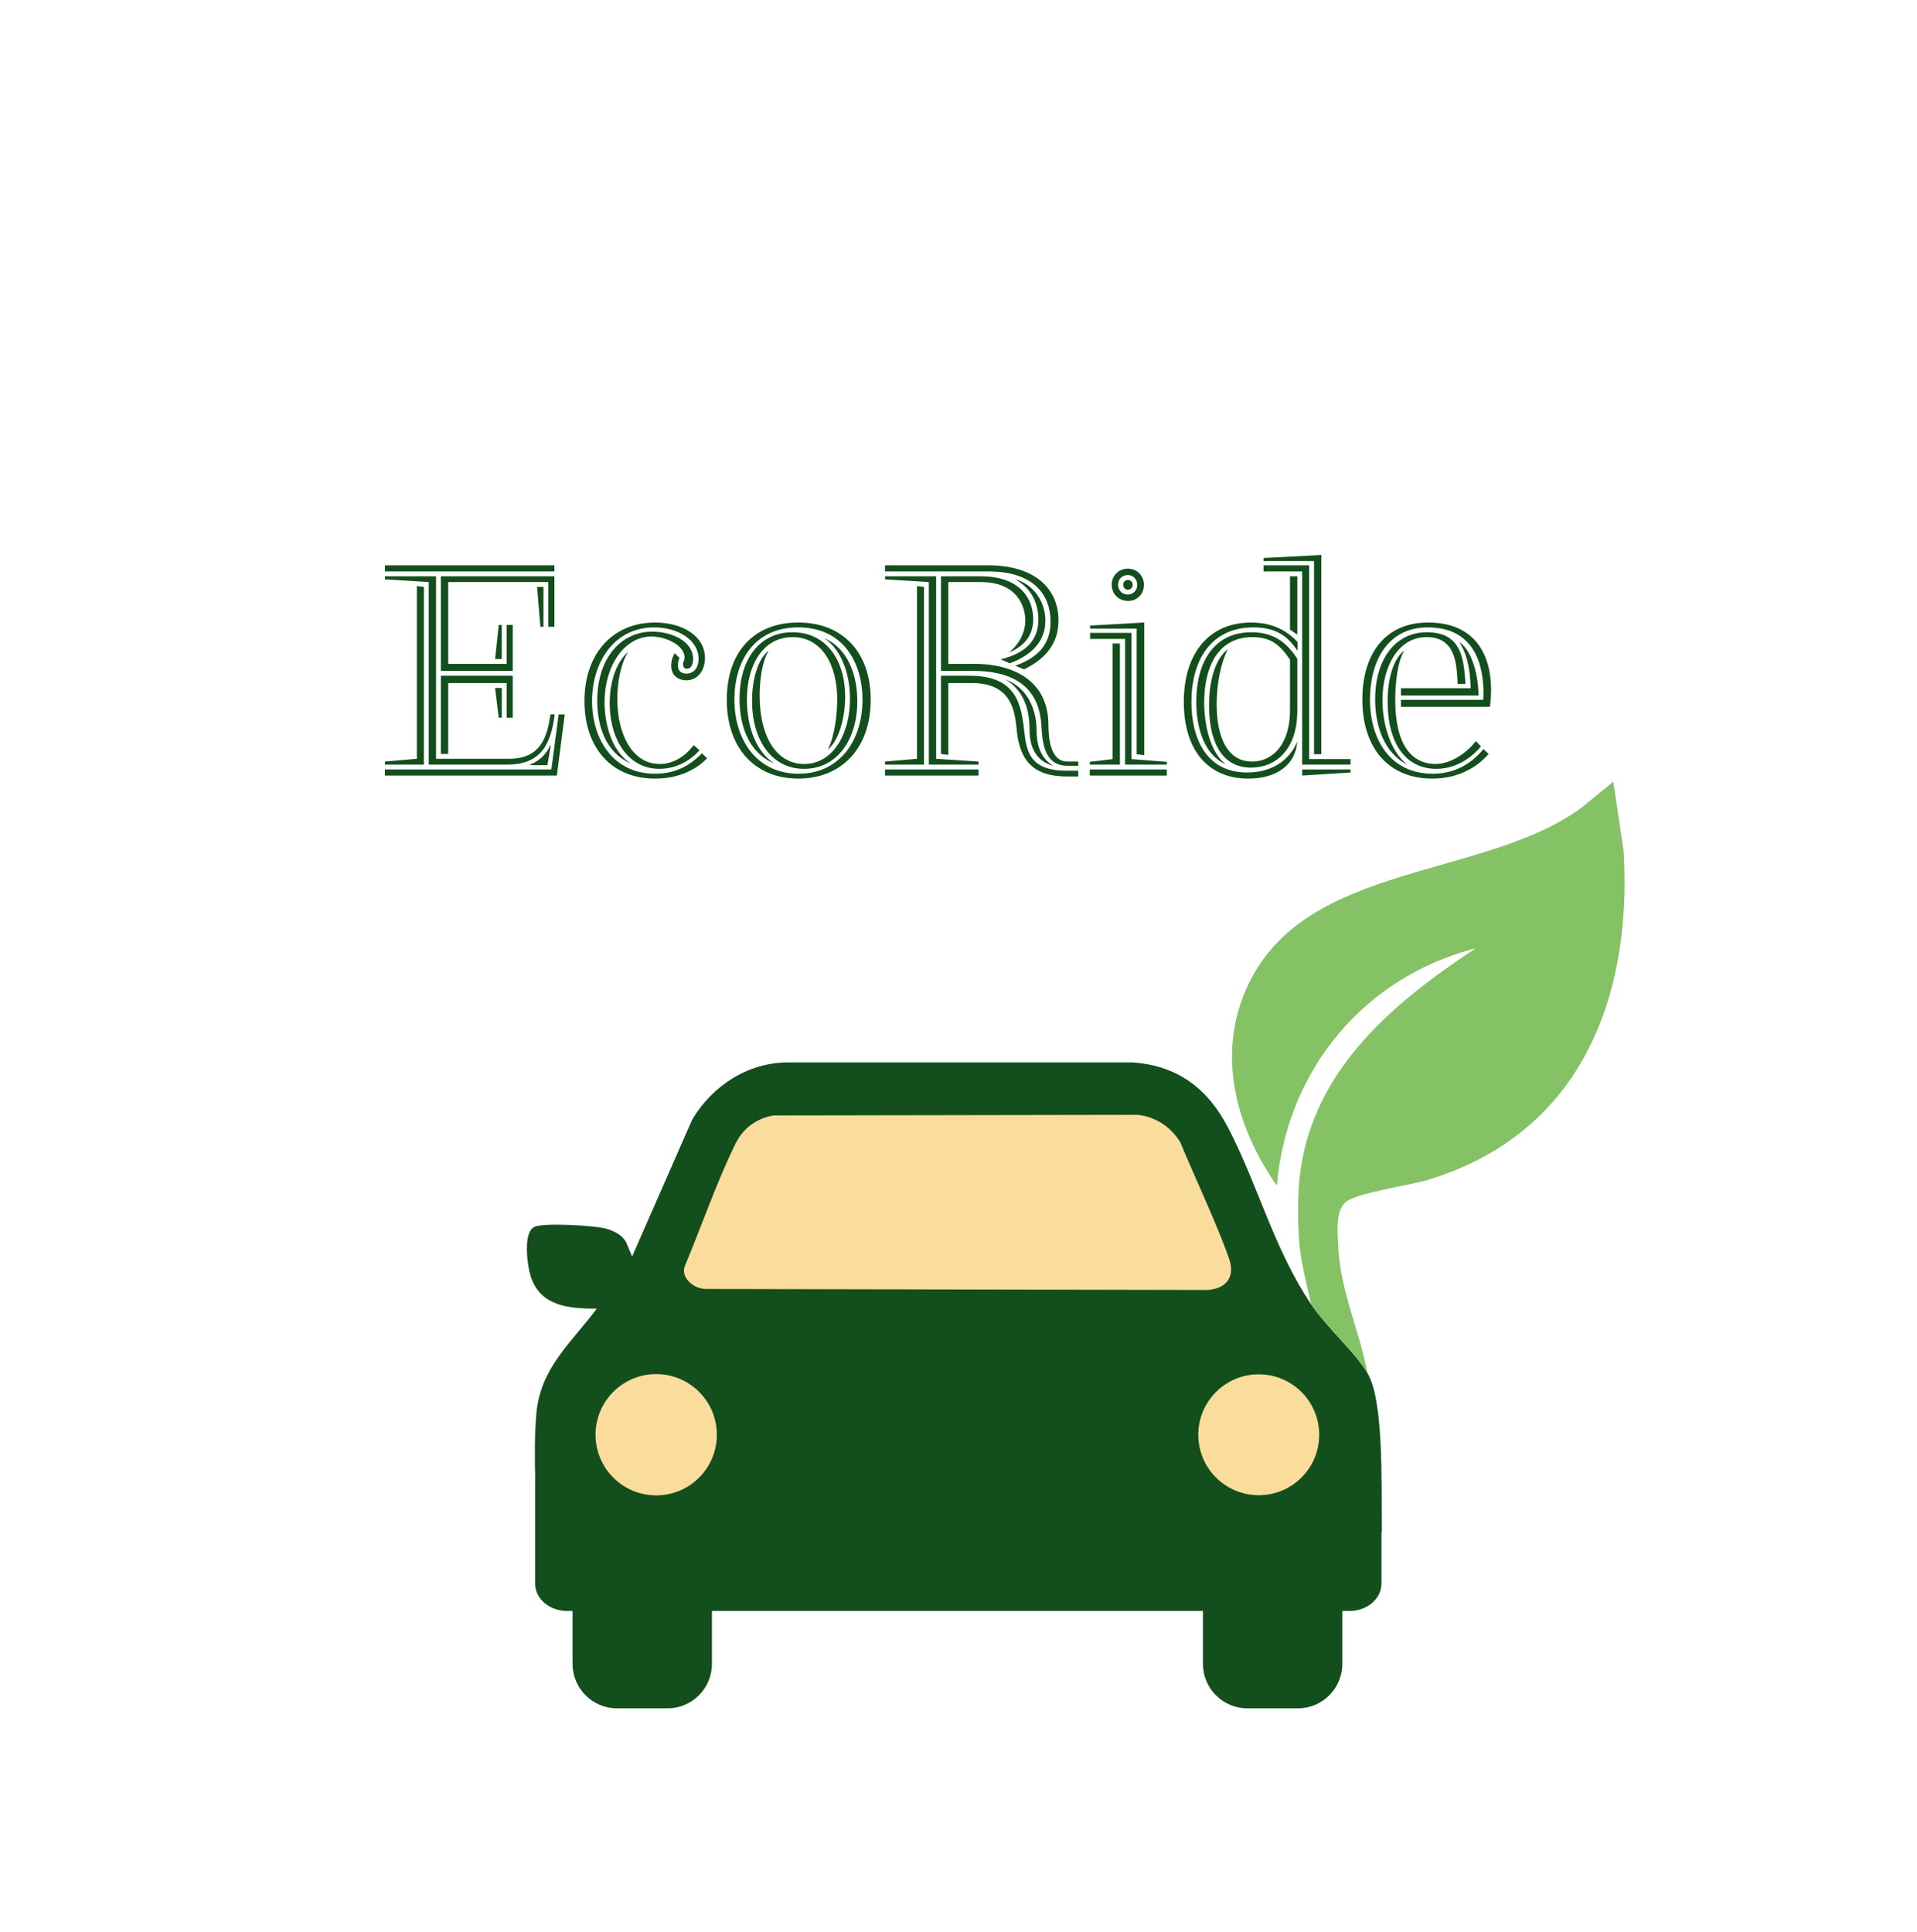<svg width="126" height="127" viewBox="0 0 126 127" fill="none" xmlns="http://www.w3.org/2000/svg">
<path d="M48.248 71.952L36.907 93.897V99.882L89.355 100.144L88.882 91.324L76.912 71.952H48.248Z" fill="#FADC9C"/>
<path d="M90.822 100.745C90.799 97.243 90.936 92.047 89.883 90.271C89.052 88.87 87.255 87.331 86.186 85.753C83.754 82.164 82.7 77.947 80.734 74.157C79.387 71.559 77.402 70.044 74.43 69.842H51.788C49.183 69.842 46.815 71.367 45.493 73.609L41.547 82.603L41.166 81.687C40.909 81.196 40.381 80.931 39.871 80.781C39.104 80.556 35.79 80.377 35.147 80.642C34.352 80.968 34.66 83.2 34.871 83.874C35.495 85.874 37.403 86.039 39.222 86.028C37.544 88.292 35.507 89.925 35.253 92.944C35.135 94.335 35.14 95.785 35.178 97.252C35.174 97.296 35.172 97.34 35.172 97.384V104.105C35.172 105.098 36.111 105.903 37.268 105.903H37.633V109.381C37.633 110.995 38.941 112.305 40.556 112.305H43.87C45.484 112.305 46.793 110.996 46.793 109.381V105.903H79.067V109.381C79.067 110.995 80.375 112.305 81.99 112.305H85.304C86.918 112.305 88.227 110.996 88.227 109.381V105.903H88.704C89.861 105.903 90.8 105.097 90.8 104.105V100.744H90.823L90.822 100.745ZM86.709 94.32C86.709 96.516 84.929 98.294 82.735 98.294C80.54 98.294 78.76 96.515 78.76 94.32C78.76 92.126 80.54 90.346 82.735 90.346C84.929 90.346 86.709 92.126 86.709 94.32ZM44.987 83.305C44.997 83.27 45.009 83.237 45.023 83.205C46.111 80.598 47.077 77.778 48.328 75.212C48.834 74.175 49.688 73.541 50.826 73.329L74.759 73.288C75.944 73.396 76.996 74.106 77.588 75.115C78.614 77.585 80.008 80.511 80.783 82.737C81.188 83.902 80.662 84.682 79.417 84.802L46.424 84.735C46.03 84.735 45.648 84.59 45.357 84.323C45.068 84.059 44.875 83.73 44.988 83.306L44.987 83.305ZM43.13 90.331C45.332 90.331 47.117 92.116 47.117 94.318C47.117 96.52 45.332 98.305 43.13 98.305C40.928 98.305 39.143 96.52 39.143 94.318C39.143 92.116 40.928 90.331 43.13 90.331Z" fill="#134E1D"/>
<path d="M106.722 55.973L106.038 51.383L103.97 53.08C97.552 57.815 85.889 56.636 82.052 64.71C79.908 69.222 81.197 74.045 83.924 77.948C84.569 70.372 89.634 64.228 97.001 62.339C91.293 66.09 85.838 70.731 85.363 78.084C85.302 79.032 85.311 80.279 85.363 81.233C85.446 82.783 85.851 84.248 86.184 85.751C87.253 87.329 89.073 88.854 89.881 90.269C89.364 87.507 88.087 84.822 87.962 81.992C87.923 81.116 87.749 79.635 88.436 79.034C89.143 78.418 92.626 77.93 93.82 77.572C103.77 74.588 107.299 65.744 106.721 55.972L106.722 55.973Z" fill="#85C266"/>
<path d="M28.66 49.884H33.44C35.52 49.884 35.96 48.504 36.18 46.964H36.46C36.22 48.904 35.56 50.264 33.36 50.264H28.18V38.264L25.3 38.084V37.884H28.66V49.884ZM36.44 37.884V41.204H36.04V38.264H29.46V43.644H33.3V41.084H33.7V44.104H28.98V37.884H36.44ZM36.24 50.584L36.72 46.964H37.12L36.6 50.984H25.3V50.584H36.24ZM27.4 38.524L27.86 38.584V50.264H25.3V50.064L27.4 49.884V38.524ZM33.7 47.184H33.3V44.904H29.46V49.564H28.98V44.424H33.7V47.184ZM36.44 37.164V37.564H25.3V37.164H36.44ZM35.72 41.204H35.52L35.3 38.584H35.72V41.204ZM32.98 43.324H32.54L32.78 41.084H32.98V43.324ZM32.98 47.184H32.78L32.54 45.224H32.98V47.184ZM35.98 50.304H34.84V50.264C35.42 50.044 35.9 49.604 36.16 49.004H36.2L35.98 50.304ZM38.915 46.084C38.915 48.564 40.275 50.864 43.055 50.864C44.615 50.864 45.515 50.144 46.135 49.524L46.475 49.844C45.795 50.564 44.655 51.184 43.055 51.184C40.155 51.184 38.415 49.124 38.415 46.084C38.415 42.904 40.335 40.924 43.055 40.924C44.875 40.924 46.335 41.824 46.335 43.264C46.335 44.124 45.815 44.724 45.115 44.724C44.695 44.724 44.115 44.504 44.115 43.744C44.115 43.284 44.335 42.984 44.335 42.944L44.655 43.244C44.655 43.244 44.555 43.504 44.555 43.744C44.555 44.124 44.795 44.284 45.115 44.284C45.595 44.284 45.915 43.904 45.915 43.304C45.915 42.084 44.575 41.244 42.995 41.244C40.395 41.244 38.915 43.504 38.915 46.084ZM45.155 43.964C44.955 43.964 44.895 43.824 44.895 43.664C44.895 43.464 44.995 43.444 44.995 43.224C44.995 42.424 43.775 41.844 42.815 41.844C41.035 41.844 39.735 43.784 39.735 46.144C39.735 47.264 40.035 49.284 41.475 50.204C39.695 49.424 39.255 47.544 39.255 46.064C39.255 43.304 40.775 41.524 42.875 41.524C44.135 41.524 45.555 42.144 45.555 43.324C45.555 43.684 45.415 43.964 45.155 43.964ZM45.595 48.984L45.975 49.324C45.355 50.024 44.415 50.544 43.335 50.544C41.295 50.544 40.075 48.624 40.075 46.224C40.075 44.684 40.575 43.464 41.295 42.844C40.815 43.604 40.575 44.784 40.575 45.944C40.575 48.264 41.555 50.224 43.355 50.224C44.295 50.224 45.075 49.684 45.595 48.984ZM56.35 46.104C56.35 48.604 55.03 50.544 52.85 50.544C50.71 50.544 49.43 48.644 49.43 46.064C49.43 44.664 49.81 43.324 50.53 42.764C50.05 43.544 49.93 44.864 49.93 45.744C49.93 48.284 50.95 50.224 52.85 50.224C54.81 50.224 55.87 48.164 55.87 45.944C55.87 44.564 55.45 42.824 54.19 41.964C55.77 42.644 56.35 44.444 56.35 46.104ZM52.47 40.924C55.41 40.924 57.23 42.904 57.23 46.004C57.23 49.144 55.35 51.184 52.47 51.184C49.61 51.184 47.77 49.164 47.77 46.004C47.77 42.884 49.53 40.924 52.47 40.924ZM52.49 50.864C55.23 50.864 56.69 48.624 56.69 46.004C56.69 43.564 55.43 41.244 52.47 41.244C49.53 41.244 48.27 43.524 48.27 45.984C48.27 48.624 49.73 50.864 52.49 50.864ZM48.61 45.944C48.61 43.324 49.93 41.564 52.09 41.564C54.25 41.564 55.55 43.324 55.55 45.804C55.55 47.144 55.17 48.644 54.41 49.284C54.87 48.404 55.03 46.884 55.03 45.984C55.03 43.684 54.01 41.884 52.09 41.884C50.13 41.884 49.09 43.764 49.09 45.984C49.09 47.324 49.47 49.284 50.91 50.204C49.11 49.444 48.61 47.564 48.61 45.944ZM67.311 44.004L66.731 43.764C68.371 43.184 69.051 42.224 69.051 40.864C69.051 39.164 68.011 37.564 64.951 37.564H58.171V37.164H64.951C68.031 37.164 69.571 38.704 69.571 40.784C69.571 42.344 68.691 43.324 67.311 44.004ZM66.371 43.604L65.771 43.344C67.591 42.904 68.251 41.944 68.251 40.724C68.251 39.844 67.911 38.704 66.711 38.084C67.871 38.364 68.711 39.504 68.711 40.804C68.711 42.044 67.951 43.024 66.371 43.604ZM64.311 50.264H61.051V38.264L58.171 38.084V37.884H61.531V49.884L64.311 50.064V50.264ZM60.271 38.524L60.731 38.584V50.264H58.171V50.064L60.271 49.884V38.524ZM58.171 50.984V50.584H64.311V50.984H58.171ZM68.131 47.984C68.131 48.884 68.351 49.824 69.231 50.344C68.091 50.044 67.671 49.084 67.671 48.024C67.671 46.724 67.371 45.464 66.091 44.664C67.631 45.264 68.131 46.764 68.131 47.984ZM61.851 44.104V37.884H64.451C67.111 37.884 67.911 39.424 67.911 40.704C67.911 41.824 67.291 42.484 66.311 42.904C66.971 42.364 67.391 41.604 67.391 40.784C67.391 39.884 66.871 38.264 64.471 38.264H62.331V43.644H64.071C66.491 43.644 68.911 44.664 68.911 47.664C68.911 48.544 69.051 50.064 70.151 50.064H70.871V50.344H70.171C68.591 50.344 68.511 48.724 68.451 47.704C68.291 44.944 66.331 44.104 63.971 44.104H61.851ZM70.871 51.044H70.111C67.971 51.044 67.031 50.044 66.831 48.024C66.711 46.804 66.531 44.904 63.891 44.904H62.331V49.624L61.851 49.564V44.424H63.751C66.911 44.424 67.131 46.444 67.331 48.144C67.471 49.324 67.651 50.664 70.071 50.664H70.871V51.044ZM73.83 38.444C73.83 38.264 73.95 38.124 74.13 38.124C74.29 38.124 74.45 38.244 74.45 38.444C74.45 38.644 74.29 38.764 74.13 38.764C73.95 38.764 73.83 38.624 73.83 38.444ZM71.65 41.604H74.37V49.904L76.69 50.084V50.264H73.95V42.004H71.65V41.604ZM73.61 50.264H71.63V50.084L73.13 49.904V42.304H73.61V50.264ZM74.71 41.324H71.65V41.124L75.21 40.924V49.644L74.71 49.584V41.324ZM74.13 39.084C74.49 39.084 74.75 38.804 74.75 38.444C74.75 38.084 74.49 37.804 74.13 37.804C73.77 37.804 73.49 38.064 73.49 38.444C73.49 38.824 73.77 39.084 74.13 39.084ZM71.63 50.584H76.69V50.984H71.63V50.584ZM74.13 37.384C74.75 37.384 75.19 37.864 75.19 38.444C75.19 39.044 74.75 39.504 74.15 39.504C73.55 39.504 73.07 39.064 73.07 38.444C73.07 37.824 73.55 37.384 74.13 37.384ZM84.789 37.884H85.269V41.724L84.789 41.384V37.884ZM83.049 37.164H86.049V49.904H88.769V50.264H85.589V37.564H83.049V37.164ZM86.369 36.884H83.049V36.684L86.849 36.484V49.584H86.369V36.884ZM85.589 50.584H88.769V50.784L85.589 50.984V50.584ZM85.269 43.304V46.724C85.269 49.304 83.829 50.464 82.229 50.464C80.269 50.464 79.469 48.704 79.469 46.384C79.469 44.424 80.029 43.164 80.709 42.684C80.229 43.584 79.969 45.004 79.969 46.304C79.969 48.344 80.609 50.064 82.289 50.064C83.749 50.064 84.789 48.804 84.789 46.704V43.364C84.149 42.424 83.549 41.884 82.329 41.884C79.929 41.884 79.149 44.044 79.149 46.164C79.149 47.684 79.549 49.424 80.549 50.244C79.129 49.584 78.629 47.844 78.629 46.124C78.629 43.584 79.749 41.564 82.249 41.564C83.629 41.564 84.509 42.144 85.269 43.304ZM85.289 42.204V42.784C84.809 42.124 84.189 41.244 82.389 41.244C79.569 41.244 78.309 43.444 78.309 46.144C78.309 48.544 79.289 50.784 81.969 50.784C83.489 50.784 84.709 50.084 85.269 48.744C85.149 50.304 83.889 51.184 82.049 51.184C79.309 51.184 77.809 49.204 77.809 46.144C77.809 42.924 79.489 40.924 82.229 40.924C83.909 40.924 84.789 41.684 85.289 42.204ZM92.085 46.004H97.485C97.485 46.004 97.505 45.924 97.505 45.564C97.505 43.864 97.005 41.244 93.845 41.244C91.165 41.244 90.045 43.524 90.045 45.984C90.045 48.644 91.405 50.864 94.165 50.864C95.525 50.864 96.625 50.304 97.505 49.244L97.845 49.564C96.905 50.644 95.585 51.184 94.145 51.184C91.265 51.184 89.545 49.184 89.545 45.984C89.545 42.904 91.105 40.924 93.865 40.924C97.045 40.924 98.005 43.164 98.005 45.344C98.005 45.944 97.945 46.384 97.925 46.464H92.085V46.004ZM96.325 44.964H95.805C95.745 43.644 95.685 41.884 93.765 41.884C91.925 41.884 90.865 43.764 90.865 46.044C90.865 47.444 91.305 49.304 92.485 50.264C90.945 49.464 90.385 47.684 90.385 45.964C90.385 43.324 91.725 41.564 93.785 41.564C96.125 41.564 96.205 43.404 96.325 44.964ZM97.005 48.724L97.345 49.064C96.525 50.044 95.445 50.544 94.425 50.544C92.365 50.544 91.205 48.844 91.205 46.104C91.205 44.564 91.605 43.284 92.305 42.764C91.845 43.504 91.705 44.964 91.705 46.004C91.705 48.944 92.765 50.224 94.365 50.224C95.145 50.224 96.185 49.744 97.005 48.724ZM92.085 45.244H96.665C96.625 43.744 96.325 42.804 95.905 42.204C96.665 42.704 97.145 44.104 97.185 45.724H92.085V45.244Z" fill="#134E1D"/>
</svg>
